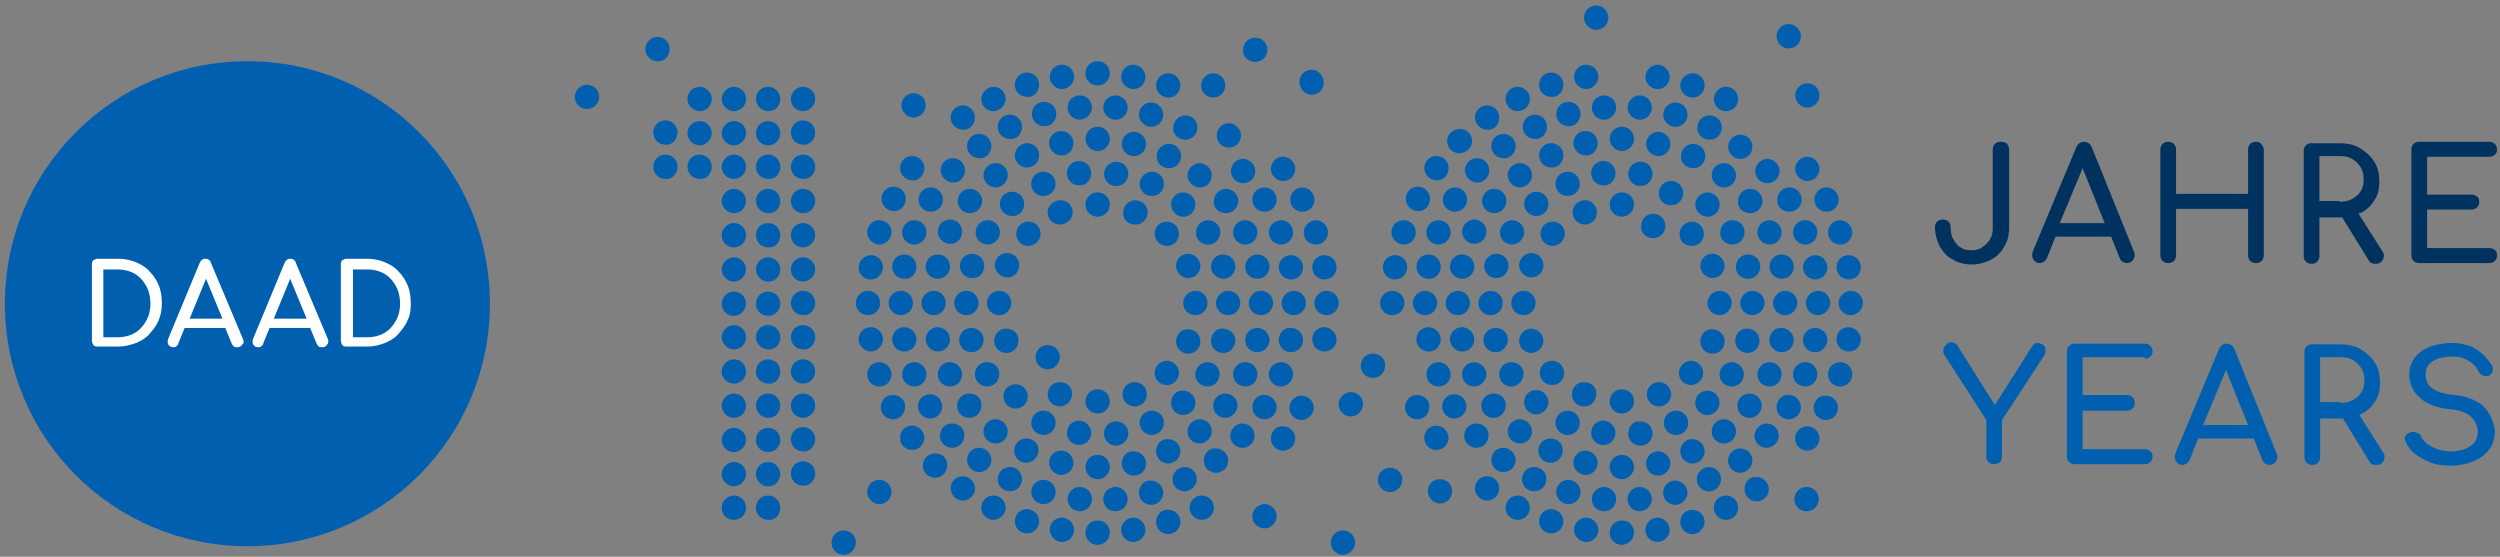 <svg width="238" height="53" xmlns="http://www.w3.org/2000/svg">
  <rect width="100%" height="100%" fill="#808080" stroke="none"/>
  <g fill-rule="nonzero" fill="none">
    <path d="M46.641 28.914c0 12.766-10.32 23.087-23.086 23.087C10.789 52 .468 41.68.468 28.914.468 16.15 10.79 5.828 23.555 5.828c12.765 0 23.086 10.32 23.086 23.086" fill="#0060AF"/>
    <path d="M15.407 28.914c0-.611-.068-1.154-.272-1.697-.204-.476-.475-.951-.883-1.358-.34-.408-.815-.68-1.29-.883a4.448 4.448 0 0 0-1.697-.34h-1.97c-.135 0-.271.068-.407.136-.136.136-.136.272-.136.408v7.265c0 .136.068.272.136.407.136.136.272.136.407.136h1.97c.61 0 1.154-.136 1.697-.34.475-.203.95-.475 1.29-.882.34-.407.68-.815.883-1.358.136-.34.272-.883.272-1.494m-1.087 0c0 .611-.136 1.154-.407 1.63-.272.475-.611.882-1.087 1.154-.475.272-1.018.407-1.63.407H9.84v-6.45h1.358c.61 0 1.154.136 1.63.407.475.272.814.68 1.086 1.155.271.475.407 1.086.407 1.697m16.908 3.395-3.056-7.265c-.068-.272-.272-.408-.543-.408-.272 0-.408.136-.543.408l-2.988 7.197c-.068.204-.068.408 0 .543.136.204.272.272.475.272.068 0 .204 0 .272-.068.068-.068.204-.136.204-.271l.61-1.494h3.871l.611 1.494c.068.135.136.203.204.271.068.068.204.068.34.068.203 0 .339-.068.475-.272.068-.067.135-.271.068-.475M29.19 30.34h-3.124l1.562-3.802 1.562 3.802Zm-6.044 1.97-3.055-7.266c-.068-.272-.272-.408-.543-.408-.272 0-.408.136-.544.408l-2.987 7.197c-.068.204-.068.408 0 .543.135.204.271.272.475.272.068 0 .204 0 .272-.068.067-.068.203-.136.203-.271l.611-1.494h3.87l.612 1.494c.068.135.136.203.204.271.067.068.203.068.34.068.203 0 .339-.068.474-.272.136-.067.136-.271.068-.475m-1.969-1.969h-3.123l1.561-3.802 1.562 3.802Zm17.926-1.426c0-.611-.068-1.154-.272-1.697-.203-.476-.475-.951-.882-1.358-.34-.408-.815-.68-1.29-.883a4.448 4.448 0 0 0-1.698-.34h-1.969c-.136 0-.272.068-.407.136-.136.136-.136.272-.136.408v7.265c0 .136.068.272.136.407.135.136.271.136.407.136h1.97c.61 0 1.153-.136 1.697-.34.475-.203.95-.475 1.29-.882.34-.407.679-.815.882-1.358.204-.34.272-.883.272-1.494m-1.018 0c0 .611-.136 1.154-.408 1.63-.271.475-.61.882-1.086 1.154-.476.272-1.019.407-1.63.407h-1.358v-6.45h1.358c.611 0 1.154.136 1.63.407.475.272.815.68 1.086 1.155.272.475.408 1.086.408 1.697" fill="#FFF"/>
    <path d="M191.067 13.704c.136.136.204.34.204.543v7.402c0 .679-.136 1.29-.476 1.833-.271.543-.746.95-1.222 1.222-.543.272-1.154.476-1.833.476-.68 0-1.29-.136-1.833-.476-.544-.271-.951-.747-1.223-1.222-.271-.543-.475-1.154-.475-1.833 0-.204.068-.408.204-.544a.771.771 0 0 1 .543-.203c.204 0 .407.068.543.203.136.136.204.34.204.544 0 .407.068.814.271 1.154.204.34.408.611.68.747.271.204.678.272 1.018.272.407 0 .747-.068 1.019-.272.271-.204.543-.407.746-.747.204-.34.272-.679.272-1.154v-7.402c0-.203.068-.407.204-.543a.771.771 0 0 1 .543-.203c.272 0 .475.067.611.203Zm12.086 10.253c.136.272.068.544-.067.747a.713.713 0 0 1-.612.34c-.135 0-.271-.068-.407-.136-.136-.068-.204-.204-.272-.34l-.814-2.037h-5.297l-.814 2.037a1.481 1.481 0 0 1-.272.34c-.136.068-.272.136-.407.136a.713.713 0 0 1-.612-.34c-.135-.203-.135-.475-.067-.747l4.141-9.913c.136-.34.408-.543.747-.543.34 0 .612.203.747.543l4.006 9.913Zm-2.783-2.716-2.105-5.228-2.173 5.228h4.278Zm14.395-7.74a.771.771 0 0 0-.544.203.771.771 0 0 0-.203.543v4.21h-6.858v-4.21a.771.771 0 0 0-.204-.543.771.771 0 0 0-.543-.203.771.771 0 0 0-.543.203.771.771 0 0 0-.204.543v10.05c0 .204.068.407.204.543.135.136.339.204.543.204a.771.771 0 0 0 .543-.204.771.771 0 0 0 .204-.543v-4.414h6.858v4.414c0 .204.068.407.203.543.136.136.34.204.544.204a.771.771 0 0 0 .543-.204.771.771 0 0 0 .204-.543v-9.982a.771.771 0 0 0-.204-.543c-.136-.204-.272-.271-.543-.271Zm12.018 10.388c.204.272.204.544.068.815-.136.272-.34.408-.679.408-.136 0-.272 0-.407-.068a.53.53 0 0 1-.272-.272l-2.512-4.074h-2.173v3.667a.771.771 0 0 1-.204.543.771.771 0 0 1-.543.204.771.771 0 0 1-.543-.204.771.771 0 0 1-.204-.543v-9.982c0-.203.068-.407.204-.543a.771.771 0 0 1 .543-.204h2.648c.747 0 1.426.136 1.97.476.542.34 1.018.747 1.357 1.29.34.543.476 1.154.476 1.901 0 .679-.136 1.29-.476 1.765-.34.544-.747.951-1.358 1.223-.068 0-.136.068-.136.068l2.241 3.53Zm-4.074-4.685c.475 0 .883-.068 1.222-.271.34-.204.611-.408.815-.747.204-.34.272-.68.272-1.087 0-.407-.068-.815-.272-1.154a2.34 2.34 0 0 0-.815-.815c-.34-.204-.747-.271-1.222-.271h-1.901v4.277h1.901v.068Zm14.26 4.414h-5.908V19.95h4.21a.771.771 0 0 0 .543-.204c.136-.135.204-.271.204-.543 0-.271-.068-.407-.204-.475a.771.771 0 0 0-.543-.204h-4.21v-3.599h5.907a.771.771 0 0 0 .544-.203.616.616 0 0 0 .203-.476.771.771 0 0 0-.203-.543.771.771 0 0 0-.544-.203h-6.654a.771.771 0 0 0-.543.203.771.771 0 0 0-.204.543v10.05c0 .204.068.407.204.543.136.136.34.204.543.204h6.654a.771.771 0 0 0 .544-.204.771.771 0 0 0 .203-.543c0-.204-.068-.408-.203-.475a.771.771 0 0 0-.544-.204Z" fill="#00325F"/>
    <path d="M194.53 32.852a.616.616 0 0 1 .204.476c0 .203 0 .34-.136.543l-4.006 6.111v3.463a.771.771 0 0 1-.204.543.771.771 0 0 1-.543.204.771.771 0 0 1-.543-.204.771.771 0 0 1-.204-.543v-3.463l-3.938-6.111c-.136-.204-.204-.408-.136-.611 0-.204.136-.34.271-.476a.734.734 0 0 1 .476-.203c.136 0 .271.068.407.136.136.067.204.203.272.34l3.463 5.5 3.53-5.569c.069-.136.204-.204.272-.271.136-.068.272-.068.408-.068.135.068.34.135.407.203Zm9.642 1.29a.771.771 0 0 0 .543-.203.616.616 0 0 0 .204-.476.771.771 0 0 0-.204-.543.771.771 0 0 0-.543-.203h-6.654a.771.771 0 0 0-.544.203.771.771 0 0 0-.203.543v9.982c0 .204.068.407.203.543.136.136.34.204.544.204h6.654a.771.771 0 0 0 .543-.204.771.771 0 0 0 .204-.543c0-.204-.068-.407-.204-.475a.771.771 0 0 0-.543-.204h-5.907v-3.667h4.21a.771.771 0 0 0 .543-.203c.135-.136.203-.272.203-.544a.771.771 0 0 0-.203-.543.771.771 0 0 0-.544-.204h-4.21v-3.598h5.908v.136Zm12.562 9.031c.136.272.068.544-.068.747a.713.713 0 0 1-.611.34c-.136 0-.272-.068-.408-.136-.135-.068-.203-.204-.271-.34l-.815-2.037h-5.296l-.815 2.037a1.481 1.481 0 0 1-.272.34c-.136.068-.271.136-.407.136a.713.713 0 0 1-.611-.34c-.136-.203-.136-.475-.068-.747l4.142-9.913c.136-.34.407-.543.747-.543s.61.203.747.543l4.006 9.913Zm-2.716-2.716-2.105-5.228-2.173 5.228h4.278Zm12.833 2.58c.204.272.204.544.068.815-.136.272-.34.408-.68.408-.135 0-.27 0-.407-.068a.53.53 0 0 1-.271-.272l-2.512-4.074h-2.173v3.667a.771.771 0 0 1-.204.543.771.771 0 0 1-.543.204.771.771 0 0 1-.543-.204.771.771 0 0 1-.204-.543V33.53c0-.203.068-.407.204-.543a.771.771 0 0 1 .543-.204h2.648c.747 0 1.426.136 1.97.476.542.34 1.018.747 1.357 1.29.34.543.475 1.154.475 1.901 0 .68-.135 1.29-.475 1.766-.34.543-.747.95-1.358 1.222-.068 0-.136.068-.136.068l2.241 3.53Zm-4.074-4.685c.475 0 .883-.068 1.222-.271.34-.204.611-.408.815-.747.204-.34.272-.68.272-1.087 0-.407-.068-.814-.272-1.154a2.34 2.34 0 0 0-.815-.815c-.34-.203-.747-.271-1.222-.271h-1.901v4.277h1.9v.068Zm13.648.34c-.679-.611-1.562-.95-2.716-1.087-.747-.067-1.358-.203-1.765-.407-.408-.204-.68-.407-.815-.679a1.88 1.88 0 0 1-.204-.883c0-.61.272-1.018.747-1.29.475-.271 1.086-.407 1.833-.407.408 0 .747.068 1.087.204.34.135.543.271.815.475.203.204.407.407.543.747.136.203.271.34.475.407.204.068.407.068.611-.068.136-.136.272-.271.272-.475 0-.204 0-.407-.204-.611-.272-.408-.543-.747-.883-1.019-.34-.271-.747-.543-1.154-.679-.475-.136-.95-.271-1.562-.271-.747 0-1.493.135-2.105.34a3.445 3.445 0 0 0-1.493 1.018c-.34.475-.544 1.018-.544 1.63 0 .882.34 1.629 1.019 2.24.679.611 1.63.95 2.852 1.086.95.068 1.63.34 2.037.747.407.408.61.883.61 1.426 0 .408-.135.747-.339 1.019-.271.271-.543.475-.95.611a3.953 3.953 0 0 1-2.513 0c-.407-.136-.679-.272-.95-.475-.272-.204-.476-.408-.611-.68a.612.612 0 0 0-.408-.407c-.203-.068-.34-.136-.543-.068-.272.068-.407.136-.543.34-.136.204-.136.34 0 .543.204.475.475.883.95 1.222.408.34.951.611 1.494.815.544.204 1.155.272 1.834.272.543 0 1.018-.068 1.561-.204.476-.136.951-.34 1.358-.611.408-.272.68-.611.951-1.019.204-.407.34-.882.34-1.493-.136-.951-.476-1.698-1.087-2.31ZM122.894 26.605c.68 0 1.155-.543 1.155-1.154 0-.679-.544-1.154-1.155-1.154-.679 0-1.154.543-1.154 1.154 0 .611.543 1.154 1.154 1.154Zm3.192 0c.679 0 1.154-.543 1.154-1.154 0-.679-.543-1.154-1.154-1.154-.68 0-1.155.543-1.155 1.154 0 .611.476 1.154 1.155 1.154Zm-6.383-.067c.679 0 1.154-.544 1.154-1.155 0-.679-.543-1.154-1.154-1.154-.611 0-1.154.543-1.154 1.154 0 .68.475 1.155 1.154 1.155Zm-3.26 0c.68 0 1.155-.544 1.155-1.155 0-.679-.543-1.154-1.154-1.154-.68 0-1.155.543-1.155 1.154 0 .611.543 1.155 1.155 1.155Zm-1.425-3.26c.679 0 1.154-.543 1.154-1.154 0-.679-.543-1.154-1.154-1.154-.68 0-1.155.543-1.155 1.154-.068.611.476 1.154 1.155 1.154Zm3.53 0c.68 0 1.155-.543 1.155-1.154 0-.611-.543-1.154-1.154-1.154-.68 0-1.155.543-1.155 1.154 0 .611.476 1.154 1.155 1.154Zm3.396 0c.679 0 1.154-.543 1.154-1.154 0-.679-.543-1.154-1.154-1.154-.612 0-1.155.543-1.155 1.154 0 .611.543 1.154 1.155 1.154Zm3.327 0c.679 0 1.154-.543 1.154-1.154 0-.611-.543-1.154-1.154-1.154-.611 0-1.155.543-1.155 1.154 0 .611.476 1.154 1.155 1.154Zm-1.29-3.123c.679 0 1.154-.543 1.154-1.154 0-.612-.543-1.155-1.154-1.155-.611 0-1.155.543-1.155 1.155 0 .61.476 1.154 1.155 1.154Zm-3.6 0c.68 0 1.155-.543 1.155-1.154 0-.68-.543-1.155-1.154-1.155-.68 0-1.154.543-1.154 1.155 0 .679.543 1.154 1.154 1.154Zm-3.666.136c.68 0 1.155-.544 1.155-1.155 0-.679-.544-1.154-1.155-1.154-.61 0-1.154.543-1.154 1.154-.068.68.475 1.155 1.154 1.155Zm-4.074.34c.68 0 1.154-.544 1.154-1.155 0-.68-.543-1.154-1.154-1.154-.679 0-1.154.543-1.154 1.154 0 .611.543 1.154 1.154 1.154Zm-1.562 2.783c.68 0 1.155-.543 1.155-1.154 0-.68-.543-1.155-1.155-1.155-.679 0-1.154.544-1.154 1.155 0 .61.543 1.154 1.154 1.154Zm-2.987-2.037c.679 0 1.154-.543 1.154-1.154 0-.68-.543-1.155-1.154-1.155-.68 0-1.155.544-1.155 1.155-.067.679.476 1.154 1.155 1.154Zm-1.834-3.667c.68 0 1.155-.543 1.155-1.154 0-.679-.543-1.154-1.155-1.154-.61 0-1.154.543-1.154 1.154 0 .611.475 1.154 1.154 1.154Zm3.395.951c.68 0 1.155-.543 1.155-1.154 0-.68-.543-1.155-1.155-1.155-.61 0-1.154.544-1.154 1.155 0 .679.543 1.154 1.154 1.154Zm1.63-2.648c.68 0 1.154-.543 1.154-1.154 0-.68-.543-1.155-1.154-1.155-.679 0-1.154.543-1.154 1.155-.068.61.475 1.154 1.154 1.154Zm2.92 1.833c.679 0 1.154-.543 1.154-1.154 0-.611-.543-1.154-1.154-1.154-.611 0-1.154.543-1.154 1.154 0 .611.543 1.154 1.154 1.154Zm2.784-3.802c.679 0 1.154-.543 1.154-1.155 0-.61-.543-1.154-1.154-1.154-.68 0-1.155.543-1.155 1.154 0 .612.476 1.155 1.155 1.155Zm1.358 3.395c.679 0 1.154-.543 1.154-1.155 0-.61-.543-1.154-1.154-1.154-.68 0-1.154.543-1.154 1.154 0 .612.475 1.155 1.154 1.155Zm3.802-.204c.68 0 1.155-.543 1.155-1.154 0-.611-.544-1.155-1.155-1.155-.679 0-1.154.544-1.154 1.155 0 .61.543 1.154 1.154 1.154Zm2.716-8.216c.68 0 1.155-.543 1.155-1.154 0-.611-.476-1.222-1.155-1.222s-1.154.543-1.154 1.154c0 .61.475 1.222 1.154 1.222Zm-9.37.272c.679 0 1.154-.544 1.154-1.155 0-.679-.543-1.154-1.154-1.154-.611 0-1.154.543-1.154 1.154 0 .611.543 1.155 1.154 1.155Zm4.006-3.395c.68 0 1.154-.544 1.154-1.155 0-.679-.543-1.154-1.154-1.154-.679 0-1.154.543-1.154 1.154-.068.611.475 1.155 1.154 1.155Zm-6.654 7.4c.679 0 1.154-.542 1.154-1.153 0-.68-.543-1.155-1.154-1.155-.611 0-1.154.543-1.154 1.155-.068.61.475 1.154 1.154 1.154Zm-3.26-1.221c.68 0 1.155-.544 1.155-1.155 0-.679-.543-1.154-1.154-1.154-.68 0-1.155.543-1.155 1.154 0 .611.543 1.155 1.155 1.155Zm-1.629 2.784c.679 0 1.154-.544 1.154-1.155 0-.61-.543-1.154-1.154-1.154-.68 0-1.154.543-1.154 1.154 0 .611.475 1.155 1.154 1.155Zm3.26-5.568c.678 0 1.154-.544 1.154-1.155 0-.679-.544-1.154-1.155-1.154-.679 0-1.154.543-1.154 1.154 0 .611.543 1.155 1.154 1.155Zm-3.328-.815c.68 0 1.154-.543 1.154-1.154 0-.612-.543-1.155-1.154-1.155-.679 0-1.154.543-1.154 1.155 0 .61.543 1.154 1.154 1.154Zm-1.697 2.92c.679 0 1.154-.544 1.154-1.155 0-.679-.543-1.154-1.154-1.154-.68 0-1.155.543-1.155 1.154 0 .611.543 1.155 1.155 1.155Zm6.925 15.074c.68 0 1.155-.544 1.155-1.155 0-.61-.543-1.154-1.155-1.154-.679 0-1.154.543-1.154 1.154 0 .611.543 1.155 1.154 1.155Zm-25.87-1.087c0-.679-.543-1.154-1.154-1.154-.68 0-1.155.543-1.155 1.154 0 .68.544 1.155 1.155 1.155.61.067 1.154-.476 1.154-1.155Zm-3.191.068c0-.679-.543-1.154-1.155-1.154-.61 0-1.154.543-1.154 1.154 0 .68.543 1.154 1.154 1.154.612 0 1.155-.543 1.155-1.154Zm6.382-.068c0-.679-.543-1.154-1.154-1.154-.679 0-1.154.543-1.154 1.154 0 .68.543 1.155 1.154 1.155.611 0 1.154-.476 1.154-1.155Zm3.26-.068c0-.679-.544-1.154-1.155-1.154-.679 0-1.154.543-1.154 1.154 0 .68.543 1.155 1.154 1.155.611.068 1.155-.476 1.155-1.155Zm1.494-3.191c0-.679-.544-1.154-1.155-1.154-.679 0-1.154.543-1.154 1.154 0 .679.543 1.154 1.154 1.154.611 0 1.155-.543 1.155-1.154Zm-3.6-.068c0-.679-.542-1.154-1.154-1.154-.679 0-1.154.543-1.154 1.154 0 .611.543 1.154 1.154 1.154.612.068 1.155-.475 1.155-1.154Zm-3.394.068c0-.679-.544-1.154-1.155-1.154-.679 0-1.154.543-1.154 1.154 0 .679.543 1.154 1.154 1.154.611 0 1.155-.543 1.155-1.154Zm-3.327 0c0-.679-.544-1.154-1.155-1.154-.679 0-1.154.543-1.154 1.154 0 .611.543 1.154 1.154 1.154.611 0 1.155-.543 1.155-1.154Zm1.358-3.191c0-.68-.544-1.155-1.155-1.155-.679 0-1.154.544-1.154 1.155 0 .61.543 1.154 1.154 1.154.611.068 1.155-.475 1.155-1.154Zm3.53.068c0-.68-.543-1.155-1.154-1.155-.679 0-1.154.543-1.154 1.155 0 .679.543 1.154 1.154 1.154.611 0 1.154-.475 1.154-1.154Zm3.735.135c0-.679-.543-1.154-1.154-1.154-.68 0-1.155.543-1.155 1.154 0 .68.544 1.155 1.155 1.155.61 0 1.154-.476 1.154-1.155Zm4.006.272c0-.68-.543-1.154-1.154-1.154-.68 0-1.154.543-1.154 1.154 0 .679.543 1.154 1.154 1.154.611.068 1.154-.475 1.154-1.154Zm1.562 2.852c0-.68-.543-1.155-1.154-1.155-.68 0-1.155.544-1.155 1.155 0 .679.543 1.154 1.155 1.154.61 0 1.154-.543 1.154-1.154Zm3.055-2.037c0-.68-.543-1.155-1.154-1.155-.611 0-1.222.476-1.222 1.155s.543 1.154 1.154 1.154c.611 0 1.222-.475 1.222-1.154Zm2.377-1.901c-.679 0-1.154.543-1.154 1.154 0 .679.543 1.154 1.154 1.154.679 0 1.154-.543 1.154-1.154 0-.611-.475-1.154-1.154-1.154Zm-.611-1.834c0-.679-.543-1.154-1.154-1.154-.68 0-1.155.543-1.155 1.154 0 .68.543 1.155 1.155 1.155.61.067 1.154-.476 1.154-1.155Zm-3.395 1.019c0-.68-.543-1.155-1.155-1.155-.679 0-1.154.544-1.154 1.155 0 .679.543 1.154 1.154 1.154.612 0 1.155-.475 1.155-1.154Zm-1.562-2.716c0-.68-.543-1.155-1.154-1.155-.611 0-1.155.544-1.155 1.155 0 .679.544 1.154 1.155 1.154.61 0 1.154-.475 1.154-1.154Zm-2.988 1.9c0-.678-.543-1.153-1.154-1.153-.679 0-1.154.543-1.154 1.154 0 .611.543 1.154 1.154 1.154.611 0 1.154-.543 1.154-1.154Zm-1.561-2.783c0-.68-.544-1.154-1.155-1.154-.679 0-1.154.543-1.154 1.154 0 .679.543 1.154 1.154 1.154.611.068 1.155-.475 1.155-1.154Zm-2.513 2.309c0-.68-.543-1.155-1.154-1.155-.679 0-1.154.543-1.154 1.155 0 .61.543 1.154 1.154 1.154.611.068 1.154-.475 1.154-1.154Zm-3.87-.204c0-.68-.543-1.154-1.154-1.154-.68 0-1.155.543-1.155 1.154 0 .611.544 1.154 1.155 1.154.61.068 1.154-.475 1.154-1.154Zm.136-5.975c0-.68-.543-1.155-1.155-1.155-.679 0-1.154.543-1.154 1.155 0 .61.543 1.154 1.154 1.154.612 0 1.155-.543 1.155-1.154Zm4.685 1.154c0-.68-.543-1.154-1.154-1.154-.68 0-1.155.543-1.155 1.154 0 .611.544 1.154 1.155 1.154.61.068 1.154-.475 1.154-1.154Zm2.92-1.766c0-.679-.543-1.154-1.155-1.154-.61 0-1.154.543-1.154 1.154 0 .68.543 1.155 1.154 1.155.612 0 1.155-.543 1.155-1.155Zm1.561 2.649c0-.68-.543-1.155-1.154-1.155-.679 0-1.154.543-1.154 1.155 0 .679.543 1.154 1.154 1.154.68.068 1.154-.475 1.154-1.154Zm3.26-1.223c0-.679-.543-1.154-1.155-1.154-.679 0-1.154.543-1.154 1.154 0 .68.543 1.155 1.154 1.155.612.068 1.155-.476 1.155-1.155Zm1.63 2.784c0-.679-.544-1.154-1.155-1.154-.679 0-1.154.543-1.154 1.154 0 .611.543 1.155 1.154 1.155.611.068 1.154-.476 1.154-1.155Zm2.308-1.561c-.679 0-1.154.543-1.154 1.154 0 .611.543 1.154 1.154 1.154.679 0 1.154-.543 1.154-1.154 0-.611-.475-1.154-1.154-1.154Zm0-6.247c-.679 0-1.154.543-1.154 1.154 0 .679.543 1.154 1.154 1.154.679 0 1.154-.543 1.154-1.154 0-.611-.475-1.154-1.154-1.154Zm-5.568 2.24c0-.679-.543-1.154-1.154-1.154-.68 0-1.155.543-1.155 1.154 0 .68.544 1.155 1.155 1.155.61.068 1.154-.476 1.154-1.155Zm3.327-.746c0-.68-.543-1.155-1.154-1.155-.68 0-1.154.543-1.154 1.155 0 .61.543 1.154 1.154 1.154.611 0 1.154-.543 1.154-1.154Zm1.698 2.92c0-.68-.543-1.155-1.155-1.155-.679 0-1.154.543-1.154 1.154 0 .68.543 1.155 1.154 1.155.612 0 1.155-.544 1.155-1.155Zm-6.926 15.005c0-.679-.543-1.154-1.154-1.154-.68 0-1.155.543-1.155 1.154 0 .612.543 1.155 1.155 1.155.61.068 1.154-.476 1.154-1.155Zm28.111 3.6c0 .678.543 1.154 1.154 1.154.68 0 1.155-.544 1.155-1.155 0-.679-.544-1.154-1.155-1.154-.61 0-1.154.543-1.154 1.154Zm-3.123 0c0 .678.543 1.154 1.154 1.154.679 0 1.154-.544 1.154-1.155 0-.679-.543-1.154-1.154-1.154-.611 0-1.154.543-1.154 1.154Zm-.272 3.53c0 .68.543 1.154 1.154 1.154.68 0 1.155-.543 1.155-1.154 0-.679-.544-1.154-1.155-1.154-.61-.068-1.154.475-1.154 1.154Zm3.191-.068c0 .68.543 1.154 1.155 1.154.679 0 1.154-.543 1.154-1.154 0-.61-.543-1.154-1.154-1.154-.68 0-1.155.475-1.155 1.154Zm-6.382.068c0 .68.543 1.154 1.154 1.154.611 0 1.154-.543 1.154-1.154 0-.611-.543-1.154-1.154-1.154-.611 0-1.154.475-1.154 1.154Zm-3.26.068c0 .679.543 1.154 1.155 1.154.679 0 1.154-.543 1.154-1.154 0-.679-.543-1.154-1.154-1.154-.612-.068-1.155.475-1.155 1.154Zm-1.494 3.191c0 .68.544 1.155 1.155 1.155.679 0 1.154-.544 1.154-1.155 0-.679-.543-1.154-1.154-1.154-.611 0-1.155.543-1.155 1.154Zm3.6 0c0 .68.542 1.155 1.154 1.155.679 0 1.154-.544 1.154-1.155 0-.679-.543-1.154-1.154-1.154-.68 0-1.155.543-1.155 1.154Zm3.394 0c0 .68.543 1.155 1.155 1.155.61 0 1.154-.544 1.154-1.155 0-.679-.543-1.154-1.154-1.154-.612 0-1.155.543-1.155 1.154Zm6.655 2.852c0 .68.543 1.155 1.154 1.155.679 0 1.154-.544 1.154-1.155 0-.679-.543-1.154-1.154-1.154-.611 0-1.154.543-1.154 1.154Zm-4.686.34c0 .679.544 1.154 1.155 1.154.61 0 1.154-.543 1.154-1.154 0-.68-.543-1.155-1.154-1.155-.611 0-1.155.476-1.155 1.155Zm-3.53-.068c0 .679.543 1.154 1.154 1.154.679 0 1.154-.543 1.154-1.154 0-.611-.543-1.155-1.154-1.155-.611-.067-1.154.476-1.154 1.155Zm-3.735-.136c0 .679.543 1.154 1.154 1.154.611 0 1.155-.543 1.155-1.154 0-.679-.544-1.154-1.155-1.154-.61 0-1.154.475-1.154 1.154Zm-4.006-.272c0 .68.543 1.155 1.154 1.155.68 0 1.154-.544 1.154-1.155 0-.679-.543-1.154-1.154-1.154-.611-.068-1.154.475-1.154 1.154Zm-1.562-2.851c0 .679.543 1.154 1.154 1.154.68 0 1.155-.543 1.155-1.154 0-.612-.543-1.155-1.155-1.155-.61 0-1.154.543-1.154 1.155Zm-3.055 2.037c0 .679.543 1.154 1.154 1.154.679 0 1.154-.543 1.154-1.154 0-.68-.543-1.155-1.154-1.155-.611 0-1.154.476-1.154 1.155Zm-1.766 3.734c0 .68.543 1.154 1.154 1.154.612 0 1.155-.543 1.155-1.154 0-.679-.543-1.154-1.155-1.154-.61 0-1.154.475-1.154 1.154Zm3.395-1.018c0 .679.543 1.154 1.154 1.154.612 0 1.155-.543 1.155-1.154 0-.68-.543-1.155-1.155-1.155-.61 0-1.154.476-1.154 1.155Zm1.562 2.716c0 .679.543 1.154 1.154 1.154.68 0 1.155-.543 1.155-1.154 0-.68-.544-1.155-1.155-1.155-.61-.068-1.154.476-1.154 1.155Zm2.988-1.902c0 .68.543 1.155 1.154 1.155.611 0 1.154-.543 1.154-1.155 0-.679-.543-1.154-1.154-1.154-.611 0-1.154.543-1.154 1.154Zm1.561 2.784c0 .68.543 1.155 1.155 1.155.679 0 1.154-.544 1.154-1.155 0-.679-.543-1.154-1.154-1.154-.68-.068-1.155.475-1.155 1.154Zm2.513-2.376c0 .679.543 1.154 1.154 1.154.679 0 1.154-.543 1.154-1.154 0-.68-.543-1.154-1.154-1.154-.611 0-1.154.543-1.154 1.154Zm3.87.271c0 .68.543 1.155 1.154 1.155.68 0 1.155-.543 1.155-1.155 0-.679-.544-1.154-1.155-1.154-.61-.068-1.154.475-1.154 1.154Zm5.704 9.914c0 .679.543 1.154 1.154 1.154.611 0 1.154-.543 1.154-1.154 0-.679-.543-1.154-1.154-1.154-.611 0-1.154.475-1.154 1.154Zm-7.47-2.512c0 .679.544 1.154 1.155 1.154s1.154-.543 1.154-1.154c0-.611-.543-1.155-1.154-1.155-.611 0-1.154.544-1.154 1.155Zm-5.975-.815c0 .679.543 1.154 1.155 1.154.679 0 1.154-.543 1.154-1.154 0-.68-.543-1.154-1.154-1.154-.68 0-1.155.543-1.155 1.154Zm-1.63-2.716c0 .679.544 1.154 1.155 1.154s1.154-.543 1.154-1.154c0-.68-.543-1.155-1.154-1.155-.611 0-1.154.544-1.154 1.155Zm-3.19 1.29c0 .679.542 1.154 1.154 1.154.679 0 1.154-.543 1.154-1.154 0-.611-.543-1.154-1.154-1.154-.612-.068-1.155.475-1.155 1.154Zm-1.63-2.784c0 .679.543 1.154 1.154 1.154.679 0 1.154-.543 1.154-1.154 0-.611-.543-1.154-1.154-1.154-.68-.068-1.154.475-1.154 1.154Zm3.259 5.568c0 .679.543 1.154 1.154 1.154.68 0 1.155-.543 1.155-1.154 0-.68-.544-1.154-1.155-1.154-.61-.068-1.154.475-1.154 1.154Zm-3.327.747c0 .679.543 1.154 1.154 1.154.68 0 1.154-.543 1.154-1.154 0-.611-.543-1.155-1.154-1.155-.611 0-1.154.544-1.154 1.155Zm-1.698-2.92c0 .68.543 1.154 1.155 1.154.679 0 1.154-.543 1.154-1.154 0-.679-.543-1.154-1.154-1.154-.612 0-1.155.475-1.155 1.154Zm6.926-15.006c0 .679.543 1.154 1.154 1.154.68 0 1.155-.543 1.155-1.154 0-.68-.543-1.154-1.155-1.154-.61-.068-1.154.475-1.154 1.154Zm6.926-3.667c0 .68.543 1.155 1.154 1.155.68 0 1.155-.544 1.155-1.155 0-.679-.544-1.154-1.155-1.154-.61 0-1.154.543-1.154 1.154Zm-3.123 0c0 .68.543 1.155 1.154 1.155.679 0 1.154-.544 1.154-1.155 0-.679-.543-1.154-1.154-1.154-.611 0-1.154.543-1.154 1.154Zm-3.124 0c0 .68.543 1.155 1.154 1.155.68 0 1.155-.544 1.155-1.155 0-.679-.543-1.154-1.155-1.154-.61 0-1.154.543-1.154 1.154Zm-31.167 0c0 .68.544 1.155 1.155 1.155.679 0 1.154-.544 1.154-1.155 0-.679-.543-1.154-1.154-1.154-.611 0-1.155.543-1.155 1.154Zm3.124 0c0 .68.543 1.155 1.154 1.155.68 0 1.155-.544 1.155-1.155 0-.679-.544-1.154-1.155-1.154-.61 0-1.154.543-1.154 1.154Zm1.494 2.309c-.68 0-1.155.543-1.155 1.154 0 .68.544 1.154 1.155 1.154.679 0 1.154-.543 1.154-1.154 0-.61-.543-1.154-1.154-1.154Zm-3.192 0c-.679 0-1.154.543-1.154 1.154 0 .611.543 1.154 1.154 1.154.612 0 1.155-.543 1.155-1.154 0-.61-.476-1.154-1.155-1.154Zm6.383 0c-.679 0-1.154.543-1.154 1.154 0 .611.543 1.154 1.154 1.154.68 0 1.154-.543 1.154-1.154 0-.61-.543-1.154-1.154-1.154Zm3.191.068c-.679 0-1.154.543-1.154 1.154 0 .68.543 1.154 1.154 1.154.68 0 1.155-.543 1.155-1.154.068-.611-.476-1.154-1.155-1.154Zm1.494 3.259c-.679 0-1.154.543-1.154 1.154 0 .68.543 1.155 1.154 1.155.68 0 1.155-.544 1.155-1.155.068-.61-.476-1.154-1.155-1.154Zm-3.53 0c-.68 0-1.155.543-1.155 1.154 0 .68.543 1.155 1.154 1.155.68 0 1.155-.544 1.155-1.155 0-.61-.543-1.154-1.155-1.154Zm-3.396 0c-.679 0-1.154.543-1.154 1.154 0 .68.543 1.155 1.154 1.155.68 0 1.155-.544 1.155-1.155 0-.61-.544-1.154-1.155-1.154Zm-3.327 0c-.679 0-1.154.543-1.154 1.154 0 .68.543 1.155 1.154 1.155.68 0 1.155-.544 1.155-1.155 0-.61-.544-1.154-1.155-1.154Zm1.29 3.123c-.679 0-1.154.544-1.154 1.155 0 .679.543 1.154 1.154 1.154.68 0 1.155-.543 1.155-1.154.068-.611-.476-1.155-1.155-1.155Zm3.531-.067c-.679 0-1.154.543-1.154 1.154 0 .611.543 1.154 1.154 1.154.68 0 1.155-.543 1.155-1.154 0-.611-.476-1.154-1.155-1.154Zm3.735-.068c-.68 0-1.155.543-1.155 1.154 0 .679.544 1.154 1.155 1.154.679 0 1.154-.543 1.154-1.154.068-.679-.475-1.154-1.154-1.154Zm4.413-.883c-.679 0-1.154.543-1.154 1.154 0 .68.543 1.155 1.154 1.155.68 0 1.155-.544 1.155-1.155 0-.61-.476-1.154-1.155-1.154Zm3.056-3.735c-.68 0-1.154.544-1.154 1.155 0 .679.543 1.154 1.154 1.154.611 0 1.154-.543 1.154-1.154 0-.68-.543-1.155-1.154-1.155Zm1.154 3.531c-.679 0-1.154.543-1.154 1.155 0 .679.543 1.154 1.154 1.154.611 0 1.155-.543 1.155-1.154.067-.68-.476-1.155-1.155-1.155Zm3.599.68c-.679 0-1.154.542-1.154 1.154 0 .679.543 1.154 1.154 1.154.679 0 1.154-.543 1.154-1.154 0-.612-.475-1.155-1.154-1.155Zm-1.765 2.987c-.68 0-1.155.543-1.155 1.154 0 .68.543 1.155 1.155 1.155.679 0 1.154-.544 1.154-1.155 0-.61-.543-1.154-1.154-1.154Zm-3.396-.95c-.679 0-1.154.543-1.154 1.154 0 .679.543 1.154 1.154 1.154.68 0 1.155-.543 1.155-1.154 0-.68-.543-1.155-1.155-1.155Zm-1.63 2.647c-.678 0-1.153.544-1.153 1.155 0 .679.543 1.154 1.154 1.154.611 0 1.154-.543 1.154-1.154.068-.611-.475-1.155-1.154-1.155Zm-2.919-1.833c-.679 0-1.154.543-1.154 1.154 0 .68.543 1.155 1.154 1.155.68 0 1.154-.543 1.154-1.155 0-.61-.543-1.154-1.154-1.154Zm-1.562 2.716c-.679 0-1.154.543-1.154 1.154 0 .68.543 1.155 1.154 1.155.68 0 1.155-.543 1.155-1.155 0-.61-.544-1.154-1.155-1.154Zm-2.58-2.308c-.679 0-1.154.543-1.154 1.154 0 .679.543 1.154 1.154 1.154.68 0 1.154-.543 1.154-1.154.068-.611-.475-1.154-1.154-1.154Zm-3.802.203c-.68 0-1.155.543-1.155 1.155 0 .679.544 1.154 1.155 1.154.679 0 1.154-.543 1.154-1.154 0-.612-.543-1.155-1.154-1.155Zm2.173 2.648c-.68 0-1.155.544-1.155 1.155 0 .679.543 1.154 1.155 1.154.679 0 1.154-.543 1.154-1.154.068-.68-.475-1.155-1.154-1.155Zm2.648 2.173c-.68 0-1.155.543-1.155 1.155 0 .61.544 1.154 1.155 1.154.679 0 1.154-.543 1.154-1.154 0-.612-.543-1.155-1.154-1.155Zm2.92 1.834c-.68 0-1.155.543-1.155 1.154 0 .679.543 1.154 1.154 1.154.612 0 1.155-.543 1.155-1.154 0-.611-.476-1.154-1.155-1.154Zm1.561-2.717c-.679 0-1.154.544-1.154 1.155 0 .679.543 1.154 1.154 1.154.68 0 1.154-.543 1.154-1.154 0-.611-.475-1.155-1.154-1.155Zm3.191 1.223c-.679 0-1.154.543-1.154 1.154 0 .611.543 1.154 1.154 1.154.68 0 1.155-.543 1.155-1.154 0-.611-.475-1.154-1.155-1.154Zm1.698-2.784c-.679 0-1.154.543-1.154 1.154 0 .611.543 1.154 1.154 1.154.679 0 1.154-.543 1.154-1.154 0-.611-.543-1.154-1.154-1.154Zm3.463.407c-.679 0-1.154.543-1.154 1.154 0 .68.543 1.155 1.154 1.155.679 0 1.154-.543 1.154-1.155 0-.61-.475-1.154-1.154-1.154Zm0 6.247c-.679 0-1.154.543-1.154 1.154 0 .68.543 1.155 1.154 1.155.679 0 1.154-.543 1.154-1.155 0-.679-.475-1.154-1.154-1.154Zm-6.722-1.086c-.68 0-1.155.543-1.155 1.154 0 .679.544 1.154 1.155 1.154.679 0 1.154-.543 1.154-1.154 0-.611-.543-1.154-1.154-1.154Zm3.327.814c-.68 0-1.154.544-1.154 1.155 0 .61.543 1.154 1.154 1.154.679 0 1.154-.543 1.154-1.154 0-.611-.543-1.155-1.154-1.155Zm1.697-2.92c-.679 0-1.154.544-1.154 1.155 0 .68.543 1.154 1.154 1.154.68 0 1.155-.543 1.155-1.154 0-.679-.543-1.154-1.155-1.154Zm-6.993-15.073c-.68 0-1.155.543-1.155 1.154 0 .679.544 1.154 1.155 1.154.679 0 1.154-.543 1.154-1.154.068-.611-.475-1.154-1.154-1.154Zm-8.08-2.445c0 .68.543 1.155 1.154 1.155.679 0 1.154-.544 1.154-1.155 0-.679-.543-1.154-1.154-1.154-.611 0-1.155.543-1.155 1.154Zm3.123 0c0 .68.543 1.155 1.154 1.155.68 0 1.154-.544 1.154-1.155 0-.679-.543-1.154-1.154-1.154-.679 0-1.154.543-1.154 1.154Zm3.123 0c0 .68.544 1.155 1.155 1.155.679 0 1.154-.544 1.154-1.155 0-.679-.543-1.154-1.154-1.154-.68 0-1.155.543-1.155 1.154Zm78.834-2.24c.679 0 1.154-.544 1.154-1.155 0-.679-.543-1.154-1.154-1.154-.611 0-1.155.543-1.155 1.154 0 .611.544 1.154 1.155 1.154Zm3.191 0c.679 0 1.154-.544 1.154-1.155 0-.679-.543-1.154-1.154-1.154-.679 0-1.154.543-1.154 1.154 0 .611.475 1.154 1.154 1.154Zm-6.383-.068c.68 0 1.155-.544 1.155-1.155 0-.679-.544-1.154-1.155-1.154-.679 0-1.154.543-1.154 1.154 0 .68.543 1.155 1.154 1.155Zm-3.191 0c.679 0 1.154-.544 1.154-1.155 0-.679-.543-1.154-1.154-1.154-.68 0-1.154.543-1.154 1.154-.068.611.475 1.155 1.154 1.155Zm-1.494-3.26c.68 0 1.154-.543 1.154-1.154 0-.679-.543-1.154-1.154-1.154-.679 0-1.154.543-1.154 1.154-.068.611.475 1.154 1.154 1.154Zm3.531 0c.679 0 1.154-.543 1.154-1.154 0-.611-.543-1.154-1.154-1.154-.68 0-1.154.543-1.154 1.154 0 .611.543 1.154 1.154 1.154Zm3.395 0c.679 0 1.154-.543 1.154-1.154 0-.679-.543-1.154-1.154-1.154-.679 0-1.154.543-1.154 1.154 0 .611.543 1.154 1.154 1.154Zm3.327 0c.68 0 1.154-.543 1.154-1.154 0-.611-.543-1.154-1.154-1.154-.679 0-1.154.543-1.154 1.154 0 .611.475 1.154 1.154 1.154Zm-1.29-3.123c.68 0 1.154-.543 1.154-1.154 0-.612-.543-1.155-1.154-1.155-.679 0-1.154.543-1.154 1.155 0 .61.475 1.154 1.154 1.154Zm-3.53 0c.678 0 1.154-.543 1.154-1.154 0-.68-.544-1.155-1.155-1.155-.679 0-1.154.543-1.154 1.155-.068.679.475 1.154 1.154 1.154Zm-3.735.136c.679 0 1.154-.544 1.154-1.155 0-.679-.543-1.154-1.154-1.154-.68 0-1.155.543-1.155 1.154-.068.68.476 1.155 1.155 1.155Zm-4.074.34c.679 0 1.154-.544 1.154-1.155 0-.68-.543-1.154-1.154-1.154-.612 0-1.155.543-1.155 1.154 0 .611.543 1.154 1.155 1.154Zm-1.494 2.783c.679 0 1.154-.543 1.154-1.154 0-.68-.543-1.155-1.154-1.155-.611 0-1.155.544-1.155 1.155-.068.61.476 1.154 1.155 1.154Zm-3.667-.747c.68 0 1.154-.543 1.154-1.154 0-.68-.543-1.154-1.154-1.154-.679 0-1.154.543-1.154 1.154-.068.679.475 1.154 1.154 1.154Zm-1.222-4.957c.679 0 1.154-.543 1.154-1.154 0-.679-.543-1.154-1.154-1.154-.68 0-1.154.543-1.154 1.154 0 .611.475 1.154 1.154 1.154Zm2.92 1.834c.679 0 1.154-.543 1.154-1.155 0-.679-.543-1.154-1.154-1.154-.68 0-1.155.543-1.155 1.154-.068.612.476 1.155 1.155 1.155Zm2.105-3.531c.679 0 1.154-.543 1.154-1.154 0-.68-.543-1.155-1.154-1.155-.68 0-1.155.543-1.155 1.155-.068.61.476 1.154 1.155 1.154Zm2.92 1.833c.678 0 1.154-.543 1.154-1.154 0-.611-.544-1.154-1.155-1.154-.679 0-1.154.543-1.154 1.154 0 .611.543 1.154 1.154 1.154Zm1.561-2.716c.679 0 1.154-.543 1.154-1.154 0-.68-.543-1.154-1.154-1.154-.611 0-1.154.543-1.154 1.154 0 .611.543 1.154 1.154 1.154Zm2.58 2.309c.68 0 1.155-.543 1.155-1.155 0-.61-.544-1.154-1.155-1.154-.61 0-1.154.543-1.154 1.154 0 .612.475 1.155 1.154 1.155Zm3.803-.204c.679 0 1.154-.543 1.154-1.154 0-.611-.543-1.155-1.154-1.155-.611 0-1.155.544-1.155 1.155 0 .61.544 1.154 1.155 1.154Zm0-6.994c.679 0 1.154-.543 1.154-1.154 0-.68-.543-1.154-1.154-1.154-.611 0-1.155.543-1.155 1.154 0 .611.544 1.154 1.155 1.154Zm-1.766-5.636c.68 0 1.155-.543 1.155-1.154 0-.611-.544-1.154-1.155-1.154-.679 0-1.154.543-1.154 1.154 0 .611.475 1.154 1.154 1.154Zm-5.975 5.976c.679 0 1.154-.543 1.154-1.155 0-.679-.543-1.154-1.154-1.154-.679 0-1.154.543-1.154 1.154 0 .612.475 1.155 1.154 1.155Zm-1.562 2.716c.68 0 1.155-.543 1.155-1.154 0-.68-.544-1.155-1.155-1.155-.679 0-1.154.543-1.154 1.155-.068.61.475 1.154 1.154 1.154Zm-3.259-1.222c.679 0 1.154-.544 1.154-1.155 0-.679-.543-1.154-1.154-1.154-.611 0-1.154.543-1.154 1.154 0 .611.543 1.155 1.154 1.155Zm-1.63 2.784c.68 0 1.155-.544 1.155-1.155 0-.61-.544-1.154-1.155-1.154-.61 0-1.154.543-1.154 1.154 0 .611.543 1.155 1.154 1.155Zm3.26-5.568c.679 0 1.154-.544 1.154-1.155 0-.679-.543-1.154-1.154-1.154-.611 0-1.155.543-1.155 1.154 0 .611.544 1.155 1.155 1.155Zm-3.328-.815c.68 0 1.155-.543 1.155-1.154 0-.612-.543-1.155-1.155-1.155-.61 0-1.154.543-1.154 1.155 0 .61.543 1.154 1.154 1.154Zm-1.697 2.92c.679 0 1.154-.544 1.154-1.155 0-.679-.543-1.154-1.154-1.154-.611 0-1.154.543-1.154 1.154 0 .611.543 1.155 1.154 1.155Zm6.926 15.074c.679 0 1.154-.544 1.154-1.155 0-.61-.543-1.154-1.154-1.154-.68 0-1.154.543-1.154 1.154 0 .611.543 1.155 1.154 1.155Zm-25.87-1.087c0-.679-.544-1.154-1.155-1.154-.679 0-1.154.543-1.154 1.154 0 .68.543 1.155 1.154 1.155.611.067 1.154-.476 1.154-1.155Zm-3.192.068c0-.679-.543-1.154-1.154-1.154-.68 0-1.155.543-1.155 1.154 0 .68.544 1.154 1.155 1.154.679 0 1.154-.543 1.154-1.154Zm6.383-.068c0-.679-.543-1.154-1.154-1.154-.68 0-1.155.543-1.155 1.154 0 .68.543 1.155 1.155 1.155.61 0 1.154-.476 1.154-1.155Zm3.26-.068c0-.679-.544-1.154-1.155-1.154s-1.155.543-1.155 1.154c0 .68.544 1.155 1.155 1.155.61 0 1.154-.476 1.154-1.155Zm1.493-3.191c0-.679-.543-1.154-1.154-1.154-.612 0-1.155.543-1.155 1.154 0 .679.543 1.154 1.155 1.154.61 0 1.154-.543 1.154-1.154Zm-3.599-.068c0-.679-.543-1.154-1.154-1.154-.611 0-1.154.543-1.154 1.154 0 .611.543 1.154 1.154 1.154.611 0 1.154-.475 1.154-1.154Zm-3.395.068c0-.679-.543-1.154-1.154-1.154-.68 0-1.155.543-1.155 1.154 0 .679.544 1.154 1.155 1.154.61 0 1.154-.543 1.154-1.154Zm-3.327 0c0-.679-.543-1.154-1.154-1.154-.68 0-1.155.543-1.155 1.154 0 .611.544 1.154 1.155 1.154.679 0 1.154-.543 1.154-1.154Zm1.358-3.191c0-.68-.543-1.155-1.154-1.155-.68 0-1.155.544-1.155 1.155 0 .61.544 1.154 1.155 1.154.61.068 1.154-.475 1.154-1.154Zm3.53.068c0-.68-.542-1.155-1.153-1.155-.612 0-1.155.543-1.155 1.155 0 .679.543 1.154 1.155 1.154.61 0 1.154-.475 1.154-1.154Zm3.735.135c0-.679-.543-1.154-1.154-1.154-.679 0-1.154.543-1.154 1.154 0 .68.543 1.155 1.154 1.155.611 0 1.154-.476 1.154-1.155Zm4.007.272c0-.68-.544-1.154-1.155-1.154-.61 0-1.154.543-1.154 1.154 0 .679.543 1.154 1.154 1.154.611 0 1.155-.475 1.155-1.154Zm1.561 2.852c0-.68-.543-1.155-1.154-1.155-.679 0-1.154.544-1.154 1.155 0 .679.543 1.154 1.154 1.154.611 0 1.154-.543 1.154-1.154Zm3.056-2.037c0-.68-.543-1.155-1.154-1.155-.68 0-1.155.544-1.155 1.155 0 .679.543 1.154 1.155 1.154.61 0 1.154-.475 1.154-1.154Zm2.376-1.901c-.679 0-1.154.543-1.154 1.154 0 .679.543 1.154 1.154 1.154.612 0 1.155-.543 1.155-1.154 0-.611-.476-1.154-1.155-1.154Zm-.61-1.834c0-.679-.544-1.154-1.155-1.154-.679 0-1.154.543-1.154 1.154 0 .68.543 1.155 1.154 1.155.611.067 1.154-.476 1.154-1.155Zm-3.396 1.019c0-.68-.543-1.155-1.154-1.155-.68 0-1.154.544-1.154 1.155 0 .679.543 1.154 1.154 1.154.611 0 1.154-.475 1.154-1.154Zm-1.562-2.716c0-.68-.543-1.155-1.154-1.155-.679 0-1.154.544-1.154 1.155 0 .679.543 1.154 1.154 1.154.611.068 1.154-.475 1.154-1.154Zm-2.987 1.9c0-.678-.543-1.153-1.154-1.153-.68 0-1.155.543-1.155 1.154 0 .611.543 1.154 1.155 1.154.61 0 1.154-.543 1.154-1.154Zm-1.562-2.783c0-.68-.543-1.154-1.154-1.154-.68 0-1.155.543-1.155 1.154 0 .679.544 1.154 1.155 1.154.61.068 1.154-.475 1.154-1.154Zm-2.512 2.309c0-.68-.543-1.155-1.155-1.155-.679 0-1.154.543-1.154 1.155 0 .61.543 1.154 1.154 1.154.612.068 1.155-.475 1.155-1.154Zm-3.87-.204c0-.68-.544-1.154-1.155-1.154-.679 0-1.154.543-1.154 1.154 0 .611.543 1.154 1.154 1.154.611.068 1.154-.475 1.154-1.154Zm2.24-2.58c0-.68-.543-1.155-1.154-1.155-.611 0-1.222.476-1.222 1.155s.543 1.154 1.154 1.154c.611 0 1.222-.475 1.222-1.154Zm2.58-2.241c0-.68-.543-1.154-1.154-1.154-.679 0-1.154.543-1.154 1.154 0 .611.543 1.154 1.154 1.154.68.068 1.154-.475 1.154-1.154Zm2.92-1.766c0-.679-.543-1.154-1.154-1.154-.68 0-1.155.543-1.155 1.154 0 .68.544 1.155 1.155 1.155.679 0 1.154-.543 1.154-1.155Zm1.63 2.649c0-.68-.543-1.155-1.155-1.155-.679 0-1.154.543-1.154 1.155 0 .679.543 1.154 1.154 1.154.612.068 1.155-.475 1.155-1.154Zm3.191-1.223c0-.679-.543-1.154-1.154-1.154-.68 0-1.155.543-1.155 1.154 0 .68.544 1.155 1.155 1.155.61.068 1.154-.476 1.154-1.155Zm1.63 2.784c0-.679-.543-1.154-1.155-1.154-.679 0-1.154.543-1.154 1.154 0 .611.543 1.155 1.154 1.155.612.068 1.155-.476 1.155-1.155Zm2.308-1.561c-.679 0-1.154.543-1.154 1.154 0 .611.543 1.154 1.154 1.154.612 0 1.155-.543 1.155-1.154 0-.611-.476-1.154-1.155-1.154ZM151.956.53c-.68 0-1.154.544-1.154 1.155 0 .61.543 1.154 1.154 1.154.679 0 1.154-.543 1.154-1.154 0-.611-.475-1.155-1.154-1.155Zm-3.124 7.537c0-.679-.543-1.154-1.154-1.154-.679 0-1.154.543-1.154 1.154 0 .68.543 1.155 1.154 1.155.611.068 1.154-.476 1.154-1.155Zm3.328-.746c0-.68-.544-1.155-1.155-1.155-.679 0-1.154.543-1.154 1.155 0 .61.543 1.154 1.154 1.154.611 0 1.155-.543 1.155-1.154Zm1.697 2.92c0-.68-.543-1.155-1.154-1.155-.68 0-1.154.543-1.154 1.154 0 .68.543 1.155 1.154 1.155.611 0 1.154-.544 1.154-1.155Zm-6.926 15.005c0-.679-.543-1.154-1.154-1.154-.611 0-1.154.543-1.154 1.154 0 .612.543 1.155 1.154 1.155.611 0 1.154-.476 1.154-1.155Zm28.111 3.6c0 .678.544 1.154 1.155 1.154.61 0 1.154-.544 1.154-1.155 0-.679-.543-1.154-1.154-1.154-.611 0-1.155.543-1.155 1.154Zm-3.123 0c0 .678.543 1.154 1.154 1.154.611 0 1.155-.544 1.155-1.155 0-.679-.544-1.154-1.155-1.154-.61 0-1.154.543-1.154 1.154Zm-.272 3.53c0 .68.544 1.154 1.155 1.154.61 0 1.154-.543 1.154-1.154 0-.679-.543-1.154-1.154-1.154-.611 0-1.155.475-1.155 1.154Zm3.192-.068c0 .68.543 1.154 1.154 1.154.679 0 1.154-.543 1.154-1.154 0-.61-.543-1.154-1.154-1.154-.679 0-1.154.475-1.154 1.154Zm-6.383.068c0 .68.543 1.154 1.154 1.154.68 0 1.155-.543 1.155-1.154 0-.611-.544-1.154-1.155-1.154-.61-.068-1.154.475-1.154 1.154Zm-3.26.068c0 .679.544 1.154 1.155 1.154.679 0 1.154-.543 1.154-1.154 0-.679-.543-1.154-1.154-1.154-.611-.068-1.154.475-1.154 1.154Zm-1.493 3.191c0 .68.543 1.155 1.154 1.155.68 0 1.155-.544 1.155-1.155 0-.679-.544-1.154-1.155-1.154-.61 0-1.154.543-1.154 1.154Zm3.599 0c0 .68.543 1.155 1.154 1.155.679 0 1.154-.544 1.154-1.155 0-.679-.543-1.154-1.154-1.154-.611 0-1.154.543-1.154 1.154Zm3.395 0c0 .68.543 1.155 1.154 1.155.679 0 1.154-.544 1.154-1.155 0-.679-.543-1.154-1.154-1.154-.611 0-1.154.543-1.154 1.154Zm3.327 0c0 .68.543 1.155 1.154 1.155.68 0 1.154-.544 1.154-1.155 0-.679-.543-1.154-1.154-1.154-.679 0-1.154.543-1.154 1.154Zm-1.358 3.192c0 .679.543 1.154 1.154 1.154.68 0 1.154-.543 1.154-1.154 0-.68-.543-1.155-1.154-1.155-.611-.068-1.154.476-1.154 1.155Zm-3.531-.068c0 .679.543 1.154 1.154 1.154.68 0 1.155-.543 1.155-1.154 0-.611-.544-1.155-1.155-1.155-.61-.067-1.154.476-1.154 1.155Zm-3.735-.136c0 .679.544 1.154 1.155 1.154.679 0 1.154-.543 1.154-1.154 0-.679-.543-1.154-1.154-1.154-.611 0-1.155.475-1.155 1.154Zm-4.006-.272c0 .68.543 1.155 1.155 1.155.61 0 1.154-.544 1.154-1.155 0-.679-.543-1.154-1.154-1.154-.612 0-1.155.475-1.155 1.154Zm-1.562-2.851c0 .679.544 1.154 1.155 1.154.61 0 1.154-.543 1.154-1.154 0-.612-.543-1.155-1.154-1.155-.611 0-1.155.543-1.155 1.155Zm-3.055 2.037c0 .679.543 1.154 1.154 1.154.68 0 1.155-.543 1.155-1.154 0-.68-.544-1.155-1.155-1.155-.61 0-1.154.476-1.154 1.155Zm-1.765 3.734c0 .68.543 1.154 1.154 1.154.679 0 1.154-.543 1.154-1.154 0-.679-.543-1.154-1.154-1.154-.68-.068-1.154.475-1.154 1.154Zm3.395-1.018c0 .679.543 1.154 1.154 1.154.679 0 1.154-.543 1.154-1.154 0-.68-.543-1.155-1.154-1.155-.611 0-1.154.476-1.154 1.155Zm1.561 2.716c0 .679.544 1.154 1.155 1.154.679 0 1.154-.543 1.154-1.154 0-.68-.543-1.155-1.154-1.155-.611-.068-1.155.476-1.155 1.155Zm2.988-1.902c0 .68.543 1.155 1.154 1.155.68 0 1.155-.543 1.155-1.155 0-.679-.544-1.154-1.155-1.154-.61 0-1.154.543-1.154 1.154Zm1.562 2.784c0 .68.543 1.155 1.154 1.155.611 0 1.154-.544 1.154-1.155 0-.679-.543-1.154-1.154-1.154-.611 0-1.154.475-1.154 1.154Zm2.512-2.376c0 .679.543 1.154 1.154 1.154.611 0 1.155-.543 1.155-1.154 0-.68-.544-1.154-1.155-1.154-.61 0-1.154.543-1.154 1.154Zm3.87.271c0 .68.544 1.155 1.155 1.155.61 0 1.154-.543 1.154-1.155 0-.679-.543-1.154-1.154-1.154-.611 0-1.155.475-1.155 1.154Zm-.068 5.772c0 .68.544 1.154 1.155 1.154.679 0 1.154-.543 1.154-1.154 0-.679-.543-1.154-1.154-1.154-.611 0-1.155.475-1.155 1.154Zm-4.753-.95c0 .678.544 1.154 1.155 1.154.679 0 1.154-.543 1.154-1.155 0-.61-.543-1.154-1.154-1.154-.68-.068-1.155.475-1.155 1.154Zm-2.92 1.765c0 .679.544 1.154 1.155 1.154.679 0 1.154-.543 1.154-1.154 0-.68-.543-1.154-1.154-1.154-.679 0-1.154.543-1.154 1.154Zm-1.629-2.716c0 .679.543 1.154 1.154 1.154.68 0 1.155-.543 1.155-1.154 0-.68-.544-1.155-1.155-1.155-.61 0-1.154.544-1.154 1.155Zm-3.191 1.29c0 .679.543 1.154 1.154 1.154.611 0 1.154-.543 1.154-1.154 0-.611-.543-1.154-1.154-1.154-.611 0-1.154.475-1.154 1.154Zm-1.63-2.784c0 .679.543 1.154 1.154 1.154.611 0 1.155-.543 1.155-1.154 0-.611-.544-1.154-1.155-1.154-.61 0-1.154.475-1.154 1.154Zm3.26 5.568c0 .679.543 1.154 1.154 1.154.61 0 1.154-.543 1.154-1.154 0-.68-.543-1.154-1.154-1.154-.611 0-1.155.475-1.155 1.154Zm-3.328.747c0 .679.543 1.154 1.154 1.154.612 0 1.155-.543 1.155-1.154 0-.611-.543-1.155-1.155-1.155-.61 0-1.154.544-1.154 1.155Zm-1.697-2.92c0 .68.543 1.154 1.154 1.154.611 0 1.154-.543 1.154-1.154 0-.679-.543-1.154-1.154-1.154-.611 0-1.154.475-1.154 1.154Zm6.926-15.006c0 .679.543 1.154 1.154 1.154.679 0 1.154-.543 1.154-1.154 0-.68-.543-1.154-1.154-1.154-.611-.068-1.154.475-1.154 1.154Zm6.925-3.667c0 .68.544 1.155 1.155 1.155.61 0 1.154-.544 1.154-1.155 0-.679-.543-1.154-1.154-1.154-.611 0-1.155.543-1.155 1.154Zm-3.123 0c0 .68.543 1.155 1.154 1.155.611 0 1.155-.544 1.155-1.155 0-.679-.544-1.154-1.155-1.154-.61 0-1.154.543-1.154 1.154Zm-3.123 0c0 .68.543 1.155 1.154 1.155.611 0 1.154-.544 1.154-1.155 0-.679-.543-1.154-1.154-1.154-.611 0-1.154.543-1.154 1.154Zm-31.167 0c0 .68.543 1.155 1.154 1.155.68 0 1.155-.544 1.155-1.155 0-.679-.544-1.154-1.155-1.154-.61 0-1.154.543-1.154 1.154Zm3.123 0c0 .68.544 1.155 1.155 1.155.679 0 1.154-.544 1.154-1.155 0-.679-.543-1.154-1.154-1.154-.611 0-1.155.543-1.155 1.154ZM136 31.155c-.679 0-1.154.543-1.154 1.154 0 .68.543 1.154 1.154 1.154.68 0 1.154-.543 1.154-1.154 0-.61-.543-1.154-1.154-1.154Zm-5.296 2.512c-.68 0-1.154.543-1.154 1.155 0 .679.543 1.154 1.154 1.154.679 0 1.154-.543 1.154-1.154.068-.612-.475-1.155-1.154-1.155Zm8.488-2.512c-.68 0-1.155.543-1.155 1.154 0 .611.543 1.154 1.155 1.154.679 0 1.154-.543 1.154-1.154 0-.61-.543-1.154-1.154-1.154Zm3.19.068c-.678 0-1.153.543-1.153 1.154 0 .68.543 1.154 1.154 1.154.611 0 1.154-.543 1.154-1.154.068-.611-.475-1.154-1.154-1.154Zm1.495 3.259c-.68 0-1.155.543-1.155 1.154 0 .68.544 1.155 1.155 1.155.61 0 1.154-.544 1.154-1.155.068-.61-.475-1.154-1.154-1.154Zm-3.531 0c-.68 0-1.154.543-1.154 1.154 0 .68.543 1.155 1.154 1.155.611 0 1.154-.544 1.154-1.155 0-.61-.543-1.154-1.154-1.154Zm-3.395 0c-.68 0-1.155.543-1.155 1.154 0 .68.544 1.155 1.155 1.155.679 0 1.154-.544 1.154-1.155 0-.61-.543-1.154-1.154-1.154Zm-4.618 10.05c-.679 0-1.154.543-1.154 1.154 0 .679.543 1.154 1.154 1.154.68 0 1.155-.543 1.155-1.154.068-.611-.475-1.155-1.155-1.155Zm2.58-6.927c-.678 0-1.154.544-1.154 1.155 0 .679.544 1.154 1.155 1.154.679 0 1.154-.543 1.154-1.154.068-.611-.475-1.155-1.154-1.155Zm3.532-.067c-.68 0-1.155.543-1.155 1.154 0 .611.543 1.154 1.155 1.154.61 0 1.154-.543 1.154-1.154 0-.611-.475-1.154-1.154-1.154Zm3.734-.068c-.679 0-1.154.543-1.154 1.154 0 .679.543 1.154 1.154 1.154.68 0 1.154-.543 1.154-1.154.068-.679-.475-1.154-1.154-1.154Zm4.074-.34c-.679 0-1.154.543-1.154 1.154 0 .68.543 1.155 1.154 1.155.611 0 1.155-.543 1.155-1.155 0-.61-.544-1.154-1.155-1.154Zm1.494-2.784c-.679 0-1.154.543-1.154 1.155 0 .61.543 1.154 1.154 1.154.68 0 1.154-.543 1.154-1.154 0-.612-.475-1.155-1.154-1.155Zm3.056 2.037c-.68 0-1.155.543-1.155 1.155 0 .679.544 1.154 1.155 1.154.679 0 1.154-.543 1.154-1.154.068-.68-.475-1.155-1.154-1.155Zm3.598.68c-.679 0-1.154.542-1.154 1.154 0 .679.543 1.154 1.154 1.154.612 0 1.155-.543 1.155-1.154 0-.612-.476-1.155-1.155-1.155Zm-1.765 2.987c-.679 0-1.154.543-1.154 1.154 0 .68.543 1.155 1.154 1.155.679 0 1.154-.544 1.154-1.155 0-.61-.543-1.154-1.154-1.154Zm-3.395-.95c-.68 0-1.154.543-1.154 1.154 0 .679.543 1.154 1.154 1.154.679 0 1.154-.543 1.154-1.154 0-.68-.543-1.155-1.154-1.155Zm-1.63 2.647c-.679 0-1.154.544-1.154 1.155 0 .679.543 1.154 1.154 1.154.68 0 1.155-.543 1.155-1.154.067-.611-.476-1.155-1.155-1.155Zm-2.92-1.833c-.678 0-1.154.543-1.154 1.154 0 .68.543 1.155 1.155 1.155.679 0 1.154-.543 1.154-1.155 0-.61-.543-1.154-1.154-1.154Zm-1.561 2.716c-.68 0-1.155.543-1.155 1.154 0 .68.544 1.155 1.155 1.155.679 0 1.154-.543 1.154-1.155 0-.61-.543-1.154-1.154-1.154Zm-2.58-2.308c-.68 0-1.155.543-1.155 1.154 0 .679.543 1.154 1.155 1.154.679 0 1.154-.543 1.154-1.154.068-.611-.475-1.154-1.154-1.154Zm-3.803.203c-.679 0-1.154.543-1.154 1.155 0 .679.543 1.154 1.154 1.154.68 0 1.154-.543 1.154-1.154 0-.612-.543-1.155-1.154-1.155Zm.34 5.093c-.68 0-1.155.543-1.155 1.154 0 .611.543 1.154 1.155 1.154.679 0 1.154-.543 1.154-1.154 0-.611-.475-1.154-1.154-1.154Zm4.481-.272c-.679 0-1.154.543-1.154 1.155 0 .61.543 1.154 1.154 1.154.68 0 1.154-.543 1.154-1.154 0-.612-.475-1.155-1.154-1.155Zm2.92 1.834c-.68 0-1.155.543-1.155 1.154 0 .679.544 1.154 1.155 1.154.679 0 1.154-.543 1.154-1.154 0-.611-.475-1.154-1.154-1.154Zm1.562-2.717c-.68 0-1.155.544-1.155 1.155 0 .679.543 1.154 1.155 1.154.679 0 1.154-.543 1.154-1.154.068-.611-.475-1.155-1.154-1.155Zm3.259 1.223c-.68 0-1.155.543-1.155 1.154 0 .611.544 1.154 1.155 1.154.679 0 1.154-.543 1.154-1.154 0-.611-.543-1.154-1.154-1.154Zm1.63-2.784c-.68 0-1.155.543-1.155 1.154 0 .611.543 1.154 1.154 1.154.68 0 1.155-.543 1.155-1.154 0-.611-.543-1.154-1.155-1.154Zm3.462.407c-.679 0-1.154.543-1.154 1.154 0 .68.543 1.155 1.154 1.155.612 0 1.155-.543 1.155-1.155 0-.61-.476-1.154-1.155-1.154Zm0 6.247c-.679 0-1.154.543-1.154 1.154 0 .68.543 1.155 1.154 1.155.612 0 1.155-.543 1.155-1.155 0-.679-.476-1.154-1.155-1.154Zm-6.722-1.086c-.679 0-1.154.543-1.154 1.154 0 .679.543 1.154 1.154 1.154.68 0 1.154-.543 1.154-1.154 0-.611-.543-1.154-1.154-1.154Zm3.327.814c-.679 0-1.154.544-1.154 1.155 0 .61.543 1.154 1.154 1.154.68 0 1.155-.543 1.155-1.154 0-.611-.544-1.155-1.155-1.155Zm1.698-2.92c-.68 0-1.154.544-1.154 1.155 0 .68.543 1.154 1.154 1.154.679 0 1.154-.543 1.154-1.154 0-.679-.543-1.154-1.154-1.154Zm-6.926-15.073c-.68 0-1.154.543-1.154 1.154 0 .679.543 1.154 1.154 1.154.611 0 1.154-.543 1.154-1.154 0-.611-.543-1.154-1.154-1.154Zm-8.148-2.445c0 .68.543 1.155 1.154 1.155.68 0 1.154-.544 1.154-1.155 0-.679-.543-1.154-1.154-1.154-.611 0-1.154.543-1.154 1.154Zm3.123 0c0 .68.543 1.155 1.155 1.155.679 0 1.154-.544 1.154-1.155 0-.679-.543-1.154-1.154-1.154-.612 0-1.155.543-1.155 1.154Zm3.124 0c0 .68.543 1.155 1.154 1.155.679 0 1.154-.544 1.154-1.155 0-.679-.543-1.154-1.154-1.154-.679 0-1.154.543-1.154 1.154ZM63.752 4.673c0-.679-.543-1.154-1.154-1.154-.68 0-1.154.543-1.154 1.154 0 .68.543 1.155 1.154 1.155.611.068 1.154-.476 1.154-1.155Zm-6.722 4.55c0-.68-.543-1.155-1.154-1.155-.611 0-1.155.544-1.155 1.155 0 .679.544 1.154 1.155 1.154.61 0 1.154-.475 1.154-1.154Zm7.47 3.395c0-.68-.544-1.155-1.155-1.155-.68 0-1.154.544-1.154 1.155 0 .679.543 1.154 1.154 1.154.611.068 1.154-.475 1.154-1.154Zm0 3.26c0-.68-.544-1.155-1.155-1.155-.68 0-1.154.543-1.154 1.154 0 .68.543 1.154 1.154 1.154.611.068 1.154-.475 1.154-1.154Zm3.258-6.452c0-.679-.543-1.154-1.154-1.154-.679 0-1.154.543-1.154 1.154 0 .612.543 1.155 1.154 1.155.611 0 1.154-.476 1.154-1.155Zm0 3.26c0-.68-.543-1.155-1.154-1.155-.679 0-1.154.544-1.154 1.155 0 .61.543 1.154 1.154 1.154.611 0 1.154-.543 1.154-1.154Zm0 3.191c0-.679-.543-1.154-1.154-1.154-.679 0-1.154.543-1.154 1.154 0 .68.543 1.154 1.154 1.154.611.068 1.154-.475 1.154-1.154Zm3.26-6.45c0-.68-.544-1.155-1.155-1.155-.61 0-1.154.543-1.154 1.154 0 .612.543 1.155 1.154 1.155.611 0 1.155-.476 1.155-1.155Zm0 3.259c0-.68-.544-1.155-1.155-1.155-.61 0-1.154.544-1.154 1.155 0 .61.543 1.154 1.154 1.154.611 0 1.155-.543 1.155-1.154Zm0 3.191c0-.679-.544-1.154-1.155-1.154-.61 0-1.154.543-1.154 1.154 0 .68.543 1.154 1.154 1.154.611 0 1.155-.475 1.155-1.154Zm0 3.26c0-.68-.544-1.155-1.155-1.155-.61 0-1.154.543-1.154 1.154 0 .611.543 1.155 1.154 1.155.611 0 1.155-.476 1.155-1.155Zm0 3.259c0-.68-.544-1.155-1.155-1.155-.61 0-1.154.543-1.154 1.155 0 .679.543 1.154 1.154 1.154.611 0 1.155-.475 1.155-1.154Zm0 3.259c0-.68-.544-1.154-1.155-1.154-.61 0-1.154.543-1.154 1.154 0 .611.543 1.154 1.154 1.154.611 0 1.155-.543 1.155-1.154Zm0 3.26c0-.68-.544-1.155-1.155-1.155-.61 0-1.154.543-1.154 1.154 0 .68.543 1.154 1.154 1.154.611 0 1.155-.543 1.155-1.154Zm0 3.19c0-.679-.544-1.154-1.155-1.154-.61 0-1.154.543-1.154 1.154 0 .612.543 1.155 1.154 1.155.611 0 1.155-.476 1.155-1.155Zm0 3.26c0-.68-.544-1.155-1.155-1.155-.61 0-1.154.544-1.154 1.155 0 .679.543 1.154 1.154 1.154.611 0 1.155-.475 1.155-1.154Zm0 3.259c0-.679-.544-1.154-1.155-1.154-.61 0-1.154.543-1.154 1.154 0 .611.543 1.154 1.154 1.154.611 0 1.155-.475 1.155-1.154Zm0 3.26c0-.68-.544-1.155-1.155-1.155-.61 0-1.154.543-1.154 1.154 0 .68.543 1.155 1.154 1.155.611 0 1.155-.544 1.155-1.155Zm0 3.259c0-.68-.544-1.155-1.155-1.155-.61 0-1.154.543-1.154 1.155 0 .61.543 1.154 1.154 1.154.611 0 1.155-.543 1.155-1.154Zm0 3.19c0-.678-.544-1.153-1.155-1.153-.61 0-1.154.543-1.154 1.154 0 .679.543 1.154 1.154 1.154.611 0 1.155-.475 1.155-1.154Zm3.259-38.907c0-.679-.543-1.154-1.154-1.154-.68 0-1.155.543-1.155 1.154 0 .612.544 1.155 1.155 1.155.679 0 1.154-.476 1.154-1.155Zm0 3.26c0-.68-.543-1.155-1.154-1.155-.68 0-1.155.544-1.155 1.155 0 .61.544 1.154 1.155 1.154.679 0 1.154-.543 1.154-1.154Zm0 3.191c0-.679-.543-1.154-1.154-1.154-.68 0-1.155.543-1.155 1.154 0 .68.544 1.154 1.155 1.154.679.068 1.154-.475 1.154-1.154Zm0 3.26c0-.68-.543-1.155-1.154-1.155-.68 0-1.155.543-1.155 1.154 0 .611.544 1.155 1.155 1.155.679.068 1.154-.476 1.154-1.155Zm0 3.259c0-.68-.543-1.155-1.154-1.155-.68 0-1.155.543-1.155 1.155 0 .679.544 1.154 1.155 1.154.679.068 1.154-.475 1.154-1.154Zm0 3.259c0-.68-.543-1.154-1.154-1.154-.68 0-1.155.543-1.155 1.154 0 .611.544 1.154 1.155 1.154.679 0 1.154-.543 1.154-1.154Zm0 3.26c0-.68-.543-1.155-1.154-1.155-.68 0-1.155.543-1.155 1.154 0 .68.544 1.154 1.155 1.154.679 0 1.154-.543 1.154-1.154Zm0 3.19c0-.679-.543-1.154-1.154-1.154-.68 0-1.155.543-1.155 1.154 0 .612.544 1.155 1.155 1.155.679.068 1.154-.476 1.154-1.155Zm0 3.26c0-.68-.543-1.155-1.154-1.155-.68 0-1.155.544-1.155 1.155 0 .679.544 1.154 1.155 1.154.679.068 1.154-.475 1.154-1.154Zm0 3.259c0-.679-.543-1.154-1.154-1.154-.68 0-1.155.543-1.155 1.154 0 .611.544 1.154 1.155 1.154.679 0 1.154-.475 1.154-1.154Zm0 3.26c0-.68-.543-1.155-1.154-1.155-.68 0-1.155.543-1.155 1.154 0 .68.544 1.155 1.155 1.155.679 0 1.154-.544 1.154-1.155Zm0 3.259c0-.68-.543-1.155-1.154-1.155-.68 0-1.155.543-1.155 1.155 0 .61.544 1.154 1.155 1.154.679 0 1.154-.543 1.154-1.154Zm0 3.19c0-.678-.543-1.153-1.154-1.153-.68 0-1.155.543-1.155 1.154 0 .679.544 1.154 1.155 1.154.679.068 1.154-.475 1.154-1.154Zm3.327-38.907c0-.679-.543-1.154-1.154-1.154-.68 0-1.155.543-1.155 1.154 0 .68.544 1.155 1.155 1.155.61 0 1.154-.543 1.154-1.155Zm0 3.192c0-.68-.543-1.155-1.154-1.155-.68 0-1.155.544-1.155 1.155 0 .679.544 1.154 1.155 1.154.61.068 1.154-.475 1.154-1.154Zm0 3.26c0-.68-.543-1.155-1.154-1.155-.68 0-1.155.543-1.155 1.154 0 .68.544 1.154 1.155 1.154.61.068 1.154-.475 1.154-1.154Zm0 3.258c0-.679-.543-1.154-1.154-1.154-.68 0-1.155.543-1.155 1.154 0 .68.544 1.155 1.155 1.155.61 0 1.154-.476 1.154-1.155Zm0 3.26c0-.68-.543-1.155-1.154-1.155-.68 0-1.155.543-1.155 1.155 0 .679.544 1.154 1.155 1.154.61 0 1.154-.543 1.154-1.154Zm0 3.259c0-.68-.543-1.154-1.154-1.154-.68 0-1.155.543-1.155 1.154 0 .679.544 1.154 1.155 1.154.61 0 1.154-.543 1.154-1.154Zm0 3.191c0-.679-.543-1.154-1.154-1.154-.68 0-1.155.543-1.155 1.154 0 .68.544 1.155 1.155 1.155.61.067 1.154-.476 1.154-1.155Zm0 3.26c0-.68-.543-1.155-1.154-1.155-.68 0-1.155.543-1.155 1.154 0 .68.544 1.155 1.155 1.155.61.068 1.154-.476 1.154-1.155Zm0 3.259c0-.68-.543-1.155-1.154-1.155-.68 0-1.155.544-1.155 1.155 0 .679.544 1.154 1.155 1.154.61 0 1.154-.475 1.154-1.154Zm0 3.259c0-.679-.543-1.154-1.154-1.154-.68 0-1.155.543-1.155 1.154 0 .679.544 1.154 1.155 1.154.61 0 1.154-.543 1.154-1.154Zm0 3.191c0-.679-.543-1.154-1.154-1.154-.68 0-1.155.543-1.155 1.154 0 .68.544 1.155 1.155 1.155.61.068 1.154-.476 1.154-1.155Zm0 3.26c0-.68-.543-1.155-1.154-1.155-.68 0-1.155.543-1.155 1.155 0 .679.544 1.154 1.155 1.154.61.068 1.154-.475 1.154-1.154Zm3.87 6.586c0-.679-.543-1.154-1.154-1.154-.679 0-1.154.543-1.154 1.154 0 .679.543 1.154 1.154 1.154.611 0 1.154-.543 1.154-1.154Zm3.396-4.821c0-.679-.544-1.154-1.155-1.154-.679 0-1.154.543-1.154 1.154 0 .611.543 1.154 1.154 1.154.611 0 1.155-.475 1.155-1.154Z" fill="#0060AF"/>
  </g>
</svg>
